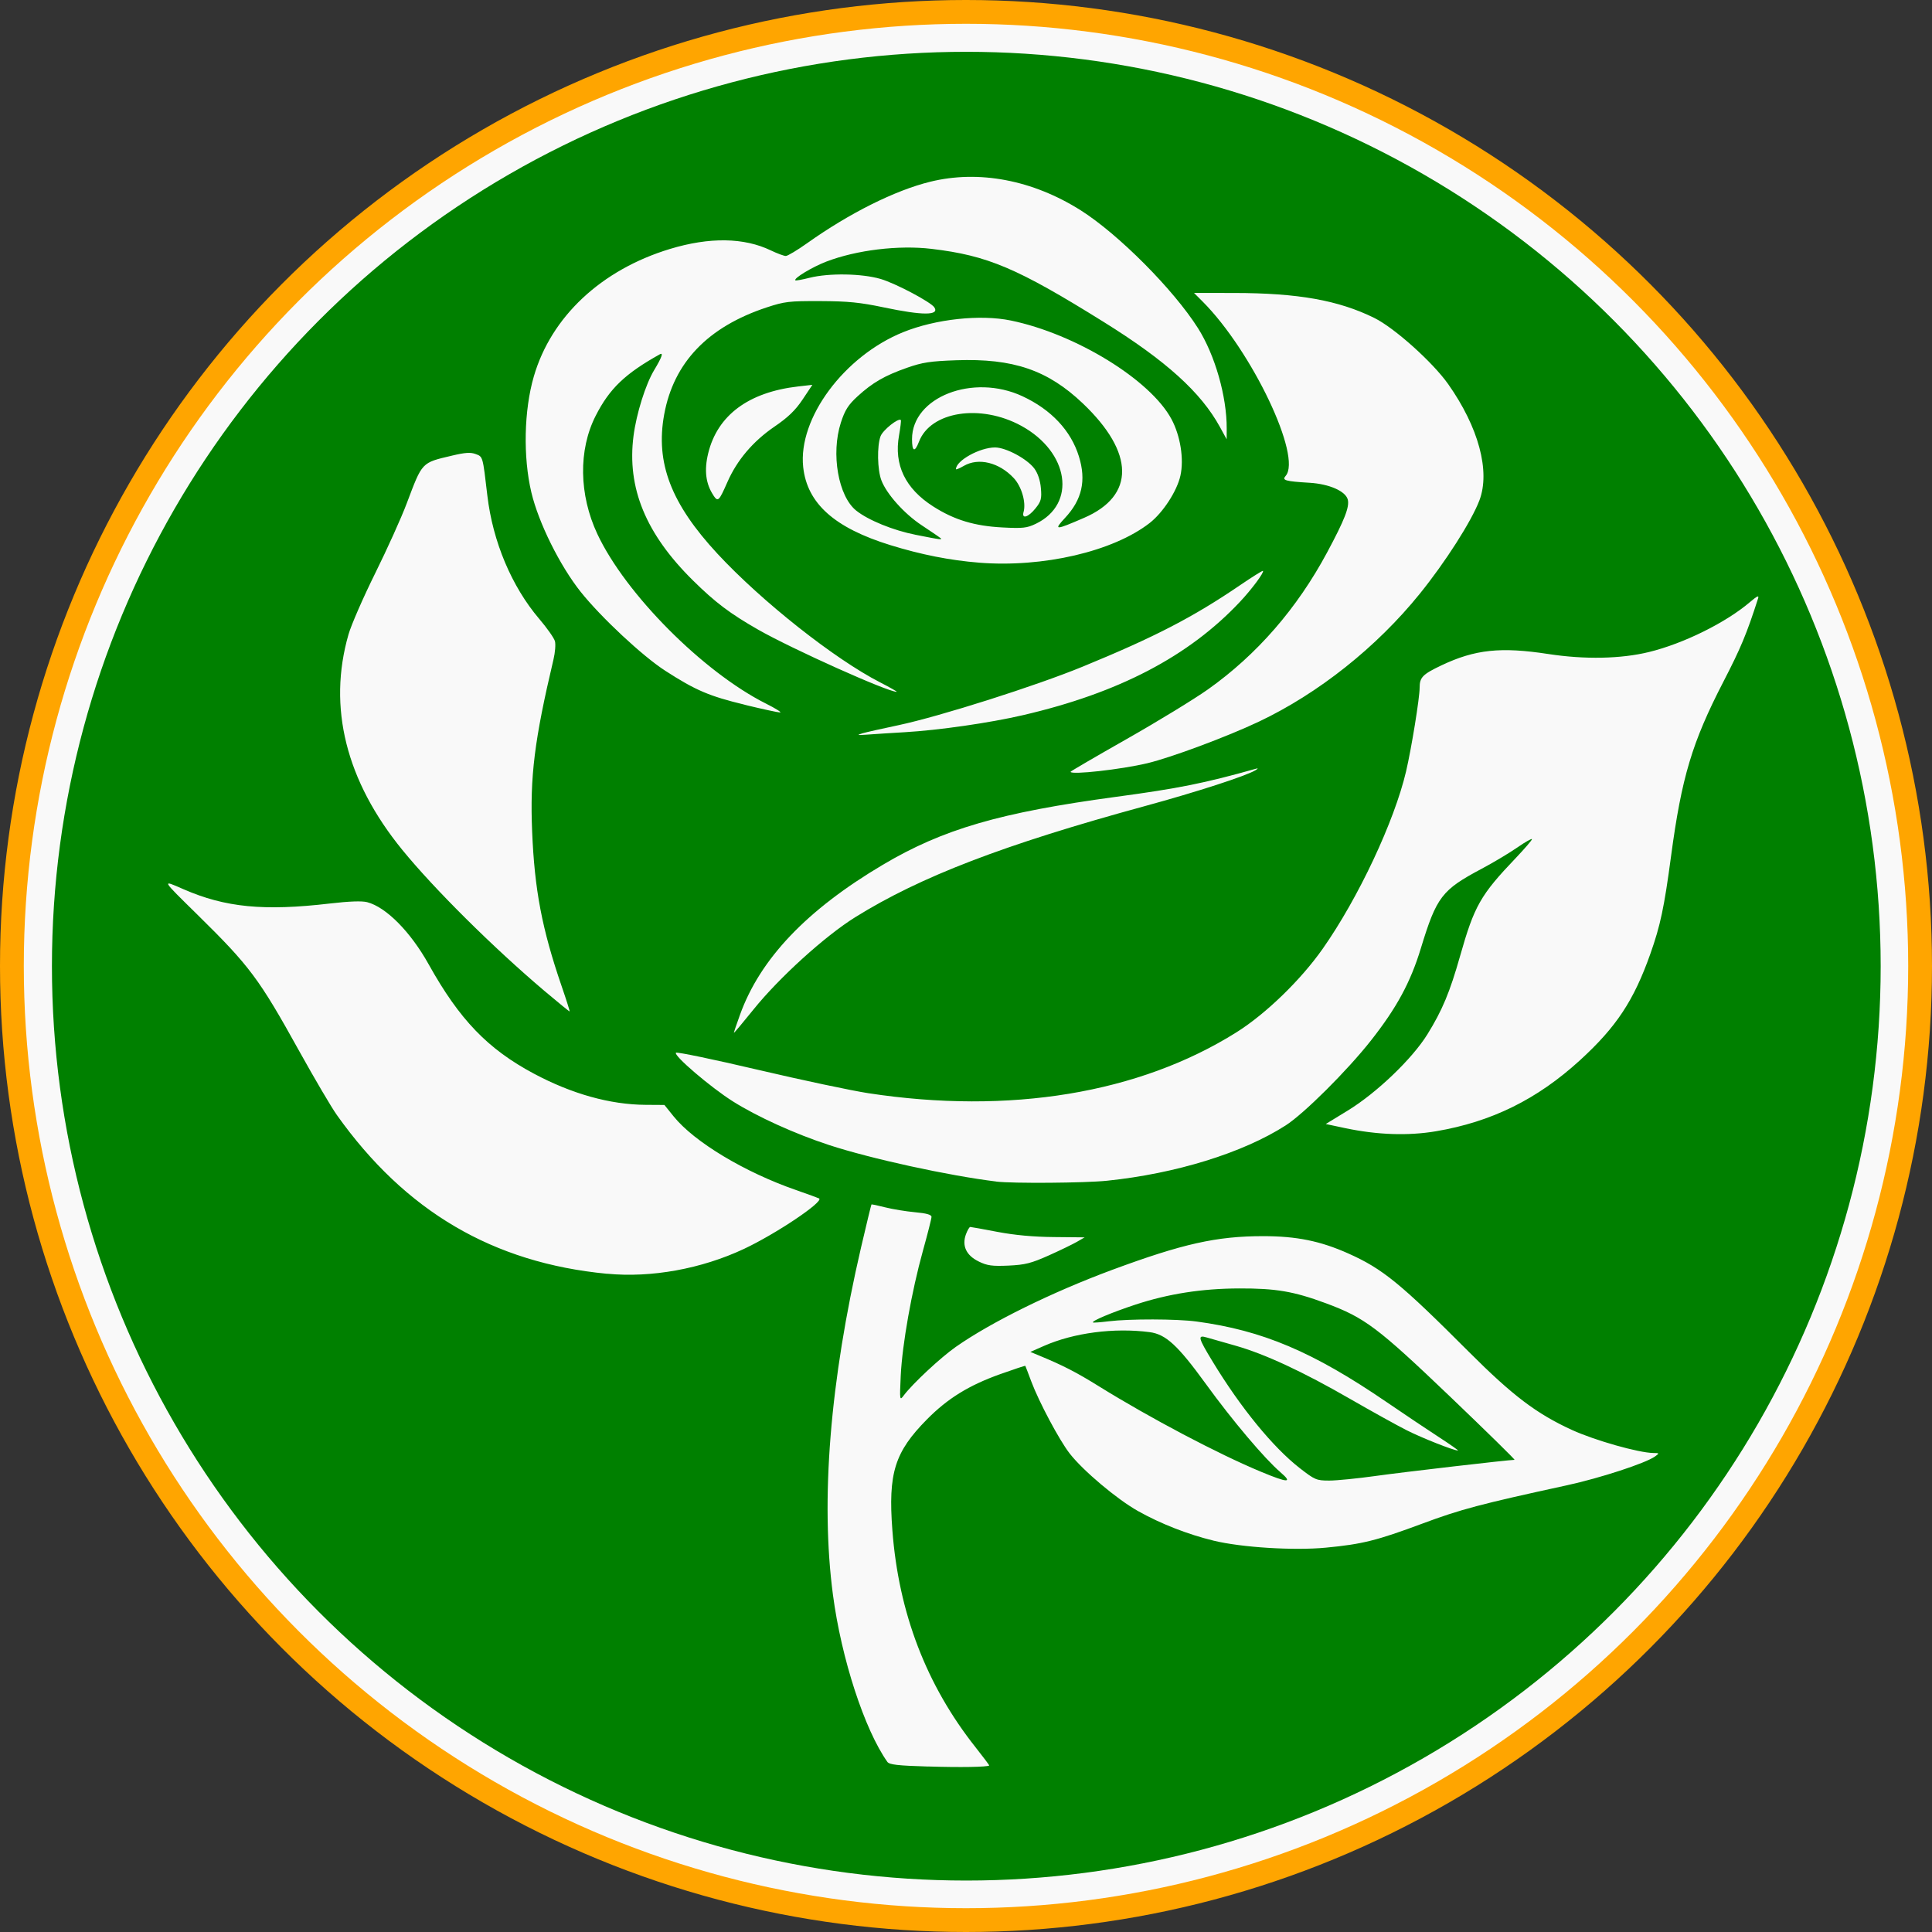 <?xml version="1.0" encoding="UTF-8" standalone="no"?>
<!-- Created with Inkscape (http://www.inkscape.org/) -->

<svg
   width="32.146mm"
   height="32.146mm"
   viewBox="0 0 32.146 32.146"
   version="1.1"
   id="svg1"
   xml:space="preserve"
   inkscape:version="1.3.2 (091e20ef0f, 2023-11-25)"
   sodipodi:docname="my-garden.svg"
   xmlns:inkscape="http://www.inkscape.org/namespaces/inkscape"
   xmlns:sodipodi="http://sodipodi.sourceforge.net/DTD/sodipodi-0.dtd"
   xmlns="http://www.w3.org/2000/svg"
   xmlns:svg="http://www.w3.org/2000/svg"><rect x="0" y="0" width="32.146" height="32.146" fill="#333333" stroke="none"/><sodipodi:namedview
     id="namedview1"
     pagecolor="#ffffff"
     bordercolor="#000000"
     borderopacity="0.25"
     inkscape:showpageshadow="2"
     inkscape:pageopacity="0.0"
     inkscape:pagecheckerboard="0"
     inkscape:deskcolor="#d1d1d1"
     inkscape:document-units="mm"
     showguides="true"
     inkscape:zoom="2.7723345"
     inkscape:cx="31.201142"
     inkscape:cy="44.006234"
     inkscape:window-width="1920"
     inkscape:window-height="978"
     inkscape:window-x="1920"
     inkscape:window-y="27"
     inkscape:window-maximized="1"
     inkscape:current-layer="layer1"><sodipodi:guide
       position="51.039,19.364"
       orientation="1,0"
       id="guide1"
       inkscape:locked="false" /><sodipodi:guide
       position="63.526,279.13"
       orientation="0,-1"
       id="guide2"
       inkscape:locked="false" /><sodipodi:guide
       position="65.359,-0.606"
       orientation="0,-1"
       id="guide3"
       inkscape:locked="false" /></sodipodi:namedview><defs
     id="defs1" /><g
     inkscape:label="Layer 1"
     inkscape:groupmode="layer"
     id="layer1"
     transform="translate(-60.307,-87.337)"><circle
       style="fill:#f9f9f9;stroke:#ffa500;stroke-width:0.396;stroke-opacity:1"
       id="path3-7"
       cx="76.38"
       cy="103.41"
       r="15.875" /><circle
       style="fill:#008000;stroke:none;stroke-width:0.38"
       id="path3"
       cx="76.385"
       cy="103.413"
       r="15.214" /><path
       style="fill:#f9f9f9;stroke-width:0.149"
       d="m 75.754,116.73 c -0.508,-0.015 -0.649,-0.031 -0.682,-0.077 -0.381,-0.538 -0.766,-1.719 -0.906,-2.782 -0.209,-1.579 -0.049,-3.553 0.467,-5.775 0.091,-0.39 0.169,-0.713 0.174,-0.718 0.005,-0.005 0.109,0.017 0.23,0.048 0.122,0.031 0.345,0.067 0.495,0.081 0.19,0.017 0.274,0.041 0.274,0.077 0,0.029 -0.064,0.281 -0.142,0.561 -0.188,0.676 -0.345,1.561 -0.37,2.082 -0.019,0.412 -0.018,0.42 0.052,0.326 0.147,-0.195 0.61,-0.627 0.865,-0.806 0.59,-0.413 1.594,-0.907 2.598,-1.28 1.178,-0.436 1.741,-0.562 2.515,-0.562 0.557,0 0.954,0.081 1.419,0.289 0.571,0.255 0.868,0.498 2.006,1.638 0.726,0.726 1.123,1.027 1.712,1.297 0.383,0.175 1.111,0.381 1.356,0.384 0.102,0.001 0.103,0.003 0.027,0.058 -0.157,0.112 -0.909,0.358 -1.464,0.479 -1.441,0.313 -1.768,0.4 -2.402,0.636 -0.766,0.285 -1.002,0.344 -1.61,0.402 -0.531,0.051 -1.401,-0.003 -1.867,-0.116 -0.428,-0.104 -0.88,-0.28 -1.259,-0.493 -0.351,-0.197 -0.916,-0.673 -1.138,-0.959 -0.171,-0.22 -0.511,-0.858 -0.638,-1.198 -0.051,-0.137 -0.096,-0.254 -0.099,-0.259 -0.003,-0.005 -0.191,0.057 -0.418,0.138 -0.525,0.188 -0.874,0.404 -1.22,0.754 -0.537,0.544 -0.646,0.892 -0.574,1.844 0.104,1.374 0.565,2.577 1.385,3.612 0.129,0.163 0.231,0.299 0.226,0.302 -0.035,0.025 -0.475,0.033 -1.015,0.016 z m 5.856,-4.899 c -0.258,-0.22 -0.8,-0.861 -1.236,-1.463 -0.471,-0.649 -0.668,-0.83 -0.939,-0.866 -0.592,-0.077 -1.261,0.011 -1.757,0.229 l -0.227,0.1 0.142,0.059 c 0.4,0.165 0.625,0.281 0.995,0.511 0.856,0.531 1.986,1.127 2.7,1.424 0.451,0.188 0.536,0.189 0.322,0.007 z m 1.586,0.064 c 0.456,-0.064 2.215,-0.268 2.311,-0.268 0.016,0 -0.466,-0.472 -1.07,-1.05 -1.212,-1.158 -1.424,-1.317 -2.073,-1.557 -0.533,-0.197 -0.828,-0.247 -1.441,-0.245 -0.618,0.002 -1.176,0.089 -1.723,0.269 -0.391,0.129 -0.736,0.274 -0.707,0.297 0.008,0.006 0.124,-0.002 0.258,-0.019 0.351,-0.043 1.131,-0.041 1.462,0.003 1.101,0.148 1.94,0.503 3.167,1.342 0.29,0.198 0.682,0.461 0.87,0.583 0.188,0.122 0.33,0.222 0.316,0.222 -0.072,0 -0.597,-0.208 -0.855,-0.338 -0.16,-0.081 -0.582,-0.315 -0.94,-0.521 -0.789,-0.455 -1.421,-0.748 -1.908,-0.886 -0.201,-0.057 -0.416,-0.118 -0.477,-0.136 -0.157,-0.046 -0.146,2e-5 0.099,0.403 0.463,0.763 1.002,1.423 1.447,1.77 0.252,0.196 0.279,0.208 0.492,0.208 0.124,-10e-5 0.472,-0.035 0.774,-0.077 z m -12.789,-3.364 c -1.897,-0.181 -3.357,-1.039 -4.496,-2.643 -0.091,-0.128 -0.37,-0.603 -0.621,-1.055 -0.674,-1.216 -0.825,-1.419 -1.702,-2.281 -0.603,-0.592 -0.596,-0.581 -0.229,-0.42 0.696,0.304 1.339,0.367 2.439,0.238 0.32,-0.037 0.531,-0.045 0.618,-0.022 0.316,0.082 0.722,0.493 1.024,1.035 0.513,0.92 0.982,1.408 1.75,1.818 0.631,0.337 1.267,0.515 1.856,0.519 l 0.316,0.002 0.154,0.191 c 0.342,0.424 1.18,0.928 2.039,1.226 0.201,0.07 0.373,0.133 0.382,0.139 0.076,0.056 -0.721,0.59 -1.251,0.839 -0.707,0.332 -1.542,0.484 -2.278,0.413 z m 6.184,-0.205 c -0.207,-0.1 -0.282,-0.261 -0.212,-0.452 0.025,-0.067 0.057,-0.122 0.072,-0.122 0.015,6e-5 0.218,0.037 0.453,0.082 0.285,0.054 0.595,0.083 0.938,0.086 l 0.512,0.005 -0.126,0.073 c -0.069,0.04 -0.281,0.143 -0.471,0.228 -0.294,0.131 -0.393,0.156 -0.67,0.169 -0.272,0.012 -0.353,0.001 -0.495,-0.068 z m 0.292,-1.33 c -0.797,-0.098 -2.084,-0.379 -2.781,-0.607 -0.565,-0.185 -1.196,-0.471 -1.6,-0.726 -0.37,-0.233 -0.993,-0.766 -0.948,-0.81 0.016,-0.016 0.628,0.111 1.36,0.283 0.732,0.172 1.559,0.347 1.838,0.39 2.355,0.36 4.512,0.003 6.13,-1.014 0.488,-0.307 1.069,-0.87 1.434,-1.39 0.591,-0.841 1.191,-2.118 1.386,-2.949 0.091,-0.39 0.226,-1.222 0.226,-1.394 0,-0.172 0.049,-0.222 0.364,-0.372 0.558,-0.264 0.985,-0.31 1.778,-0.188 0.608,0.093 1.209,0.081 1.677,-0.034 0.575,-0.141 1.276,-0.488 1.677,-0.83 0.122,-0.104 0.154,-0.118 0.135,-0.06 -0.191,0.594 -0.288,0.825 -0.575,1.381 -0.523,1.012 -0.697,1.594 -0.873,2.908 -0.114,0.854 -0.178,1.154 -0.344,1.623 -0.276,0.78 -0.566,1.218 -1.171,1.771 -0.714,0.652 -1.471,1.025 -2.398,1.182 -0.463,0.078 -0.975,0.06 -1.507,-0.052 l -0.325,-0.069 0.365,-0.223 c 0.481,-0.294 1.073,-0.861 1.326,-1.269 0.249,-0.402 0.373,-0.7 0.544,-1.303 0.237,-0.836 0.339,-1.015 0.926,-1.63 0.148,-0.156 0.27,-0.297 0.27,-0.314 0,-0.017 -0.108,0.044 -0.241,0.136 -0.133,0.092 -0.4,0.252 -0.594,0.355 -0.665,0.353 -0.752,0.466 -1.014,1.325 -0.173,0.568 -0.402,0.99 -0.832,1.536 -0.394,0.5 -1.114,1.217 -1.418,1.411 -0.713,0.457 -1.827,0.802 -2.974,0.92 -0.37,0.038 -1.569,0.047 -1.839,0.014 z m -4.365,-2.475 c 0,-0.01 0.045,-0.144 0.101,-0.298 0.335,-0.932 1.11,-1.746 2.375,-2.496 1.003,-0.595 1.953,-0.871 3.877,-1.131 1.049,-0.141 1.479,-0.228 2.335,-0.469 0.039,-0.011 0.035,-0.002 -0.01,0.026 -0.157,0.095 -0.97,0.359 -1.846,0.598 -2.341,0.639 -3.731,1.173 -4.813,1.847 -0.504,0.314 -1.267,1.006 -1.694,1.537 -0.179,0.222 -0.325,0.396 -0.325,0.386 z m -3.147,-0.692 c -0.856,-0.725 -1.839,-1.7 -2.37,-2.351 -0.938,-1.15 -1.244,-2.375 -0.895,-3.586 0.045,-0.157 0.245,-0.615 0.444,-1.017 0.199,-0.402 0.435,-0.924 0.524,-1.161 0.263,-0.696 0.242,-0.675 0.754,-0.796 0.218,-0.052 0.31,-0.058 0.394,-0.026 0.121,0.045 0.117,0.033 0.194,0.691 0.09,0.765 0.404,1.511 0.862,2.05 0.13,0.152 0.247,0.319 0.262,0.371 0.015,0.052 0.004,0.19 -0.024,0.307 -0.317,1.338 -0.393,1.95 -0.355,2.856 0.04,0.977 0.164,1.627 0.492,2.582 0.078,0.226 0.137,0.414 0.132,0.417 -0.005,0.003 -0.191,-0.149 -0.415,-0.338 z m 8.749,-3.651 c 0,-0.008 0.422,-0.254 0.938,-0.547 0.516,-0.293 1.123,-0.664 1.35,-0.825 0.812,-0.576 1.481,-1.345 1.981,-2.278 0.292,-0.544 0.375,-0.759 0.343,-0.88 -0.037,-0.139 -0.307,-0.258 -0.632,-0.278 -0.409,-0.025 -0.466,-0.041 -0.402,-0.114 0.278,-0.317 -0.561,-2.08 -1.38,-2.901 l -0.144,-0.144 0.668,7e-4 c 1.061,0.001 1.736,0.121 2.333,0.416 0.332,0.164 0.969,0.734 1.227,1.099 0.507,0.718 0.705,1.452 0.52,1.937 -0.132,0.347 -0.565,1.025 -0.992,1.553 -0.717,0.888 -1.689,1.66 -2.68,2.129 -0.526,0.249 -1.454,0.595 -1.851,0.69 -0.439,0.105 -1.279,0.198 -1.279,0.143 z m -3.471,-0.638 c 0.067,-0.019 0.34,-0.081 0.608,-0.137 0.695,-0.148 2.283,-0.653 3.067,-0.975 1.202,-0.494 1.833,-0.821 2.619,-1.356 0.201,-0.137 0.371,-0.243 0.378,-0.237 0.025,0.022 -0.187,0.308 -0.385,0.518 -0.852,0.906 -2.016,1.514 -3.607,1.883 -0.555,0.129 -1.402,0.251 -1.969,0.284 -0.212,0.012 -0.486,0.03 -0.609,0.039 -0.176,0.013 -0.197,0.009 -0.102,-0.018 z m -1.949,-0.477 c -0.592,-0.143 -0.818,-0.239 -1.323,-0.565 -0.379,-0.244 -1.068,-0.888 -1.407,-1.312 -0.347,-0.436 -0.702,-1.15 -0.822,-1.657 -0.139,-0.587 -0.123,-1.365 0.041,-1.928 0.289,-0.995 1.122,-1.775 2.266,-2.122 0.657,-0.199 1.23,-0.191 1.679,0.025 0.106,0.051 0.218,0.092 0.248,0.092 0.03,0 0.191,-0.096 0.357,-0.214 0.704,-0.5 1.46,-0.877 2.045,-1.021 0.811,-0.2 1.707,-0.029 2.506,0.476 0.627,0.397 1.542,1.316 1.95,1.96 0.283,0.447 0.48,1.136 0.478,1.67 l -9.2e-4,0.179 -0.111,-0.203 c -0.317,-0.579 -0.896,-1.103 -1.938,-1.751 -1.437,-0.895 -1.927,-1.103 -2.859,-1.214 -0.551,-0.066 -1.25,0.019 -1.754,0.212 -0.234,0.09 -0.547,0.279 -0.514,0.311 0.008,0.008 0.114,-0.011 0.236,-0.042 0.323,-0.081 0.869,-0.072 1.181,0.019 0.247,0.072 0.837,0.384 0.895,0.473 0.089,0.136 -0.194,0.137 -0.84,7e-4 -0.395,-0.083 -0.594,-0.103 -1.056,-0.105 -0.521,-0.002 -0.595,0.007 -0.893,0.105 -0.98,0.324 -1.548,0.917 -1.706,1.782 -0.147,0.804 0.113,1.482 0.887,2.317 0.736,0.793 1.946,1.75 2.706,2.14 0.167,0.086 0.291,0.156 0.275,0.157 -0.146,0.003 -1.741,-0.713 -2.302,-1.033 -0.469,-0.268 -0.714,-0.452 -1.087,-0.82 -0.785,-0.775 -1.101,-1.541 -0.989,-2.405 0.048,-0.371 0.2,-0.856 0.343,-1.094 0.126,-0.209 0.159,-0.299 0.095,-0.264 -0.578,0.322 -0.838,0.571 -1.068,1.024 -0.289,0.567 -0.278,1.313 0.028,1.966 0.467,0.997 1.76,2.297 2.807,2.823 0.162,0.081 0.266,0.147 0.233,0.147 -0.034,-2.9e-4 -0.299,-0.058 -0.589,-0.128 z m 3.898,-2.364 c -0.485,-0.039 -0.963,-0.133 -1.477,-0.292 -0.931,-0.288 -1.385,-0.694 -1.45,-1.3 -0.087,-0.81 0.681,-1.845 1.663,-2.243 0.541,-0.219 1.284,-0.299 1.793,-0.194 1.078,0.223 2.321,0.986 2.672,1.641 0.148,0.276 0.21,0.664 0.149,0.939 -0.056,0.256 -0.29,0.616 -0.512,0.789 -0.609,0.474 -1.774,0.745 -2.84,0.66 z m -0.651,-0.415 c -0.021,-0.018 -0.159,-0.111 -0.305,-0.208 -0.29,-0.192 -0.584,-0.52 -0.67,-0.748 -0.067,-0.176 -0.074,-0.569 -0.014,-0.732 0.038,-0.103 0.3,-0.312 0.338,-0.27 0.007,0.008 -0.007,0.123 -0.03,0.255 -0.088,0.489 0.103,0.886 0.569,1.183 0.349,0.223 0.686,0.325 1.151,0.349 0.34,0.018 0.408,0.01 0.556,-0.061 0.683,-0.329 0.555,-1.195 -0.242,-1.63 -0.678,-0.37 -1.51,-0.241 -1.703,0.266 -0.07,0.182 -0.115,0.164 -0.115,-0.045 0,-0.701 1.016,-1.096 1.838,-0.713 0.478,0.222 0.807,0.573 0.939,1.002 0.124,0.4 0.052,0.719 -0.231,1.022 -0.194,0.209 -0.168,0.209 0.317,-9.9e-4 0.851,-0.368 0.843,-1.082 -0.021,-1.904 -0.584,-0.555 -1.157,-0.751 -2.104,-0.718 -0.433,0.015 -0.563,0.035 -0.818,0.124 -0.376,0.132 -0.575,0.247 -0.825,0.475 -0.156,0.143 -0.211,0.229 -0.279,0.439 -0.167,0.518 -0.043,1.226 0.256,1.464 0.201,0.16 0.615,0.329 0.992,0.403 0.429,0.085 0.453,0.088 0.401,0.046 z m 1.391,-0.428 c 0.044,-0.159 -0.032,-0.423 -0.163,-0.564 -0.242,-0.26 -0.585,-0.345 -0.83,-0.204 -0.073,0.042 -0.132,0.067 -0.132,0.055 0,-0.141 0.395,-0.361 0.65,-0.361 0.181,-2e-5 0.531,0.188 0.653,0.349 0.058,0.078 0.099,0.197 0.11,0.327 0.016,0.177 0.003,0.223 -0.091,0.339 -0.12,0.149 -0.232,0.182 -0.197,0.058 z m -5.158,-0.274 c -0.13,-0.19 -0.159,-0.419 -0.089,-0.705 0.155,-0.632 0.672,-1.015 1.496,-1.11 l 0.237,-0.027 -0.162,0.243 c -0.119,0.179 -0.243,0.299 -0.471,0.454 -0.355,0.243 -0.621,0.556 -0.781,0.921 -0.14,0.318 -0.156,0.334 -0.231,0.225 z"
       id="path1" /></g></svg>
